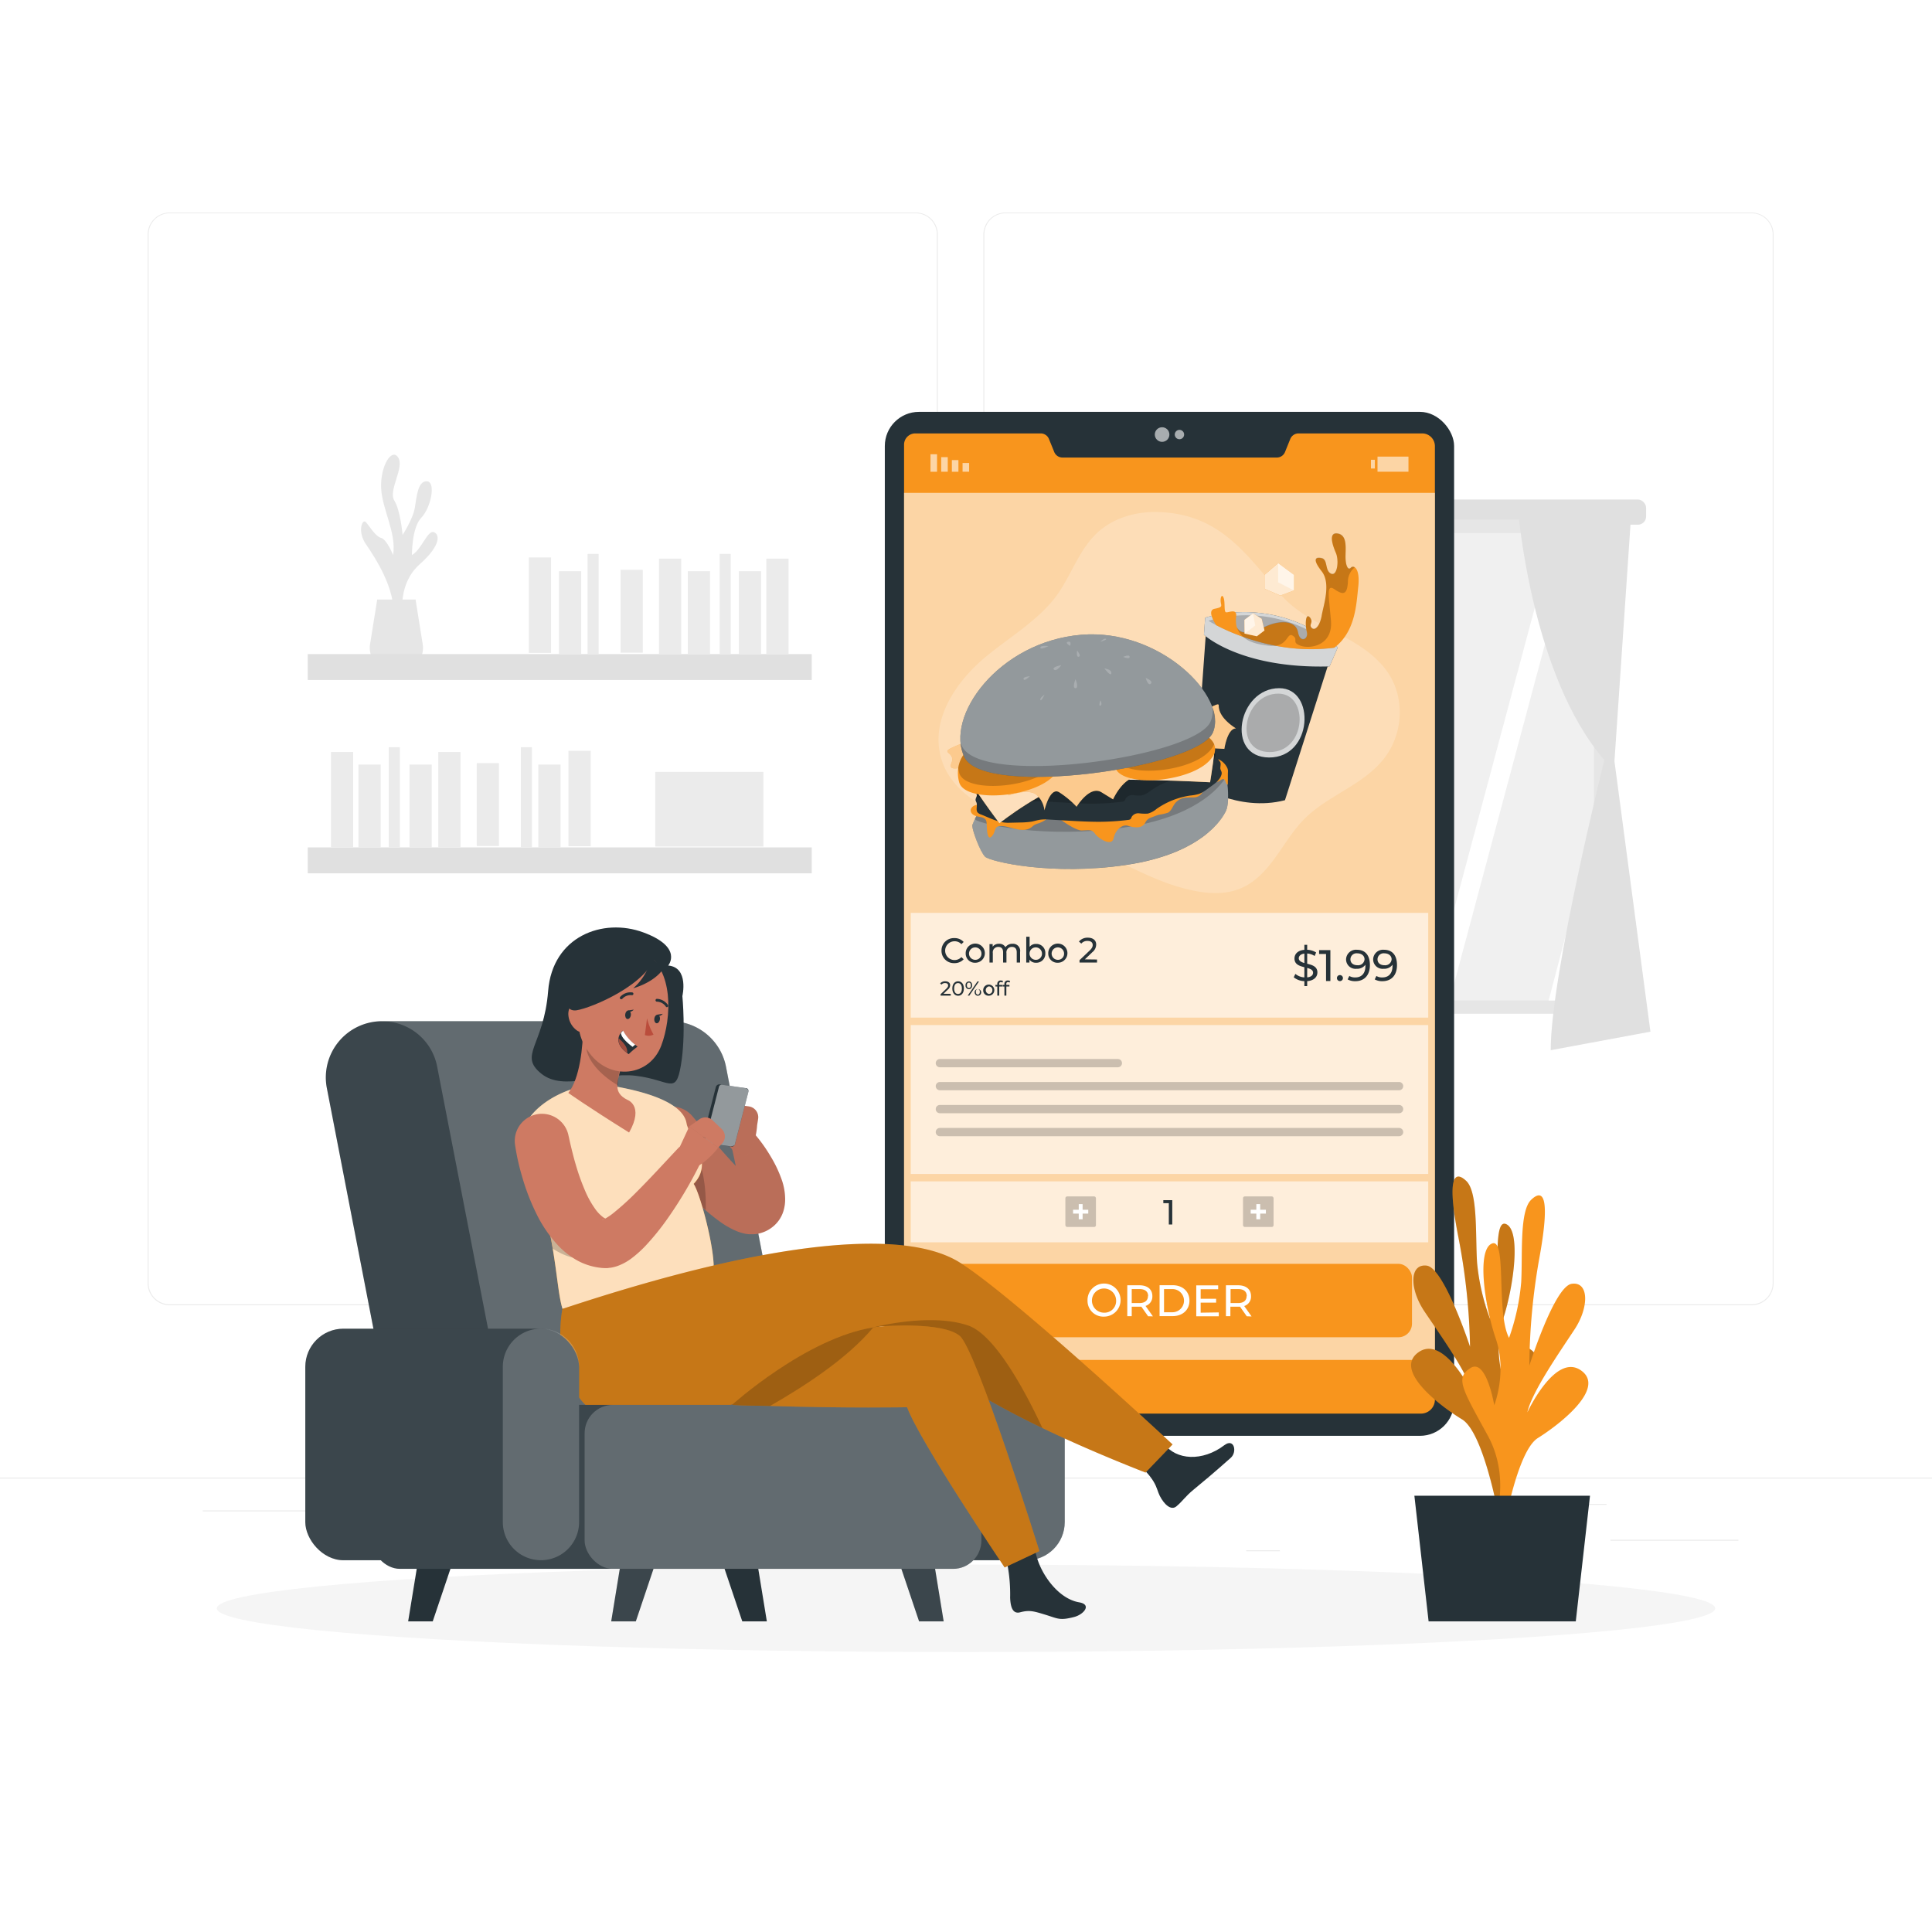 <svg class="animated" id="freepik_stories-order-food" xmlns="http://www.w3.org/2000/svg" viewBox="0 0 500 500" version="1.1" xmlns:xlink="http://www.w3.org/1999/xlink" xmlns:svgjs="http://svgjs.com/svgjs"><style>svg#freepik_stories-order-food:not(.animated) .animable {opacity: 0;}svg#freepik_stories-order-food.animated #freepik--Device--inject-5 {animation: 3s Infinite  linear floating;animation-delay: 0s;}svg#freepik_stories-order-food.animated #freepik--Plant--inject-5 {animation: 6s Infinite  linear wind;animation-delay: 0s;}            @keyframes floating {                0% {                    opacity: 1;                    transform: translateY(0px);                }                50% {                    transform: translateY(-10px);                }                100% {                    opacity: 1;                    transform: translateY(0px);                }            }                    @keyframes wind {                0% {                    transform: rotate( 0deg );                }                25% {                    transform: rotate( 1deg );                }                75% {                    transform: rotate( -1deg );                }            }        </style><g id="freepik--background-complete--inject-5" class="animable" style="transform-origin: 250px 228.23px;"><rect y="382.4" width="500" height="0.25" style="fill: rgb(235, 235, 235); transform-origin: 250px 382.525px;" id="elo90rw4pyki" class="animable"></rect><rect x="416.78" y="398.49" width="33.12" height="0.25" style="fill: rgb(235, 235, 235); transform-origin: 433.34px 398.615px;" id="elyjuwahe6bf" class="animable"></rect><rect x="322.53" y="401.21" width="8.69" height="0.25" style="fill: rgb(235, 235, 235); transform-origin: 326.875px 401.335px;" id="el5flztv7r7l8" class="animable"></rect><rect x="396.59" y="389.21" width="19.19" height="0.25" style="fill: rgb(235, 235, 235); transform-origin: 406.185px 389.335px;" id="el1482d2dlmnn" class="animable"></rect><rect x="52.46" y="390.89" width="43.19" height="0.25" style="fill: rgb(235, 235, 235); transform-origin: 74.055px 391.015px;" id="el0w7rirbkq1y" class="animable"></rect><rect x="104.56" y="390.89" width="6.33" height="0.25" style="fill: rgb(235, 235, 235); transform-origin: 107.725px 391.015px;" id="elv1kzdir62ob" class="animable"></rect><rect x="131.47" y="395.11" width="93.68" height="0.25" style="fill: rgb(235, 235, 235); transform-origin: 178.31px 395.235px;" id="eloj2kp9x3cnd" class="animable"></rect><path d="M237,337.8H43.91a5.71,5.71,0,0,1-5.7-5.71V60.66A5.71,5.71,0,0,1,43.91,55H237a5.71,5.71,0,0,1,5.71,5.71V332.09A5.71,5.71,0,0,1,237,337.8ZM43.91,55.2a5.46,5.46,0,0,0-5.45,5.46V332.09a5.46,5.46,0,0,0,5.45,5.46H237a5.47,5.47,0,0,0,5.46-5.46V60.66A5.47,5.47,0,0,0,237,55.2Z" style="fill: rgb(235, 235, 235); transform-origin: 140.46px 196.4px;" id="els4bcgz33z7r" class="animable"></path><path d="M453.31,337.8H260.21a5.72,5.72,0,0,1-5.71-5.71V60.66A5.72,5.72,0,0,1,260.21,55h193.1A5.71,5.71,0,0,1,459,60.66V332.09A5.71,5.71,0,0,1,453.31,337.8ZM260.21,55.2a5.47,5.47,0,0,0-5.46,5.46V332.09a5.47,5.47,0,0,0,5.46,5.46h193.1a5.47,5.47,0,0,0,5.46-5.46V60.66a5.47,5.47,0,0,0-5.46-5.46Z" style="fill: rgb(235, 235, 235); transform-origin: 356.75px 196.4px;" id="elzosnc6i8kkp" class="animable"></path><path d="M104.19,158.68S103,151,108.65,146s5.14-7.9,3.53-8.29-3.1,4.57-5.57,5.93c0,0-.08-7.06,2.43-9.66s3.84-9.3,1.45-9.42-2.65,4-3.14,6.89-3.16,7-3.16,7-.53-6.31-2.15-8.92,2.71-8.54,1-11.14-4.65,2.35-4.4,7.92,4,11.52,3.1,17.34c0,0-1.64-4.08-3.12-4.45s-3-3.08-3.94-4.08-2.23,2.46,0,5.69,7.92,11.83,7.06,18.79Z" style="fill: rgb(230, 230, 230); transform-origin: 103.354px 138.639px;" id="eli62sfgzkioa" class="animable"></path><path d="M107.55,155.16l1.85,11.58a5.89,5.89,0,0,1-5.81,6.82h-2a5.9,5.9,0,0,1-5.82-6.82l1.85-11.58Z" style="fill: rgb(230, 230, 230); transform-origin: 102.586px 164.36px;" id="el32cnzinlrzd" class="animable"></path><g id="elvp3hv692zb"><rect x="79.64" y="169.28" width="130.44" height="6.7" style="fill: rgb(224, 224, 224); transform-origin: 144.86px 172.63px; transform: rotate(180deg);" class="animable"></rect></g><g id="elk57s5yzol4a"><rect x="198.33" y="144.58" width="5.75" height="24.7" style="fill: rgb(235, 235, 235); transform-origin: 201.205px 156.93px; transform: rotate(180deg);" class="animable"></rect></g><g id="el8mw43rv1ud"><rect x="170.55" y="144.58" width="5.75" height="24.7" style="fill: rgb(235, 235, 235); transform-origin: 173.425px 156.93px; transform: rotate(180deg);" class="animable"></rect></g><g id="elc4ludmtcmhv"><rect x="136.86" y="144.27" width="5.75" height="24.7" style="fill: rgb(235, 235, 235); transform-origin: 139.735px 156.62px; transform: rotate(-170.22deg);" class="animable"></rect></g><g id="el1al1dcalls3"><rect x="191.21" y="147.83" width="5.75" height="21.45" style="fill: rgb(235, 235, 235); transform-origin: 194.085px 158.555px; transform: rotate(180deg);" class="animable"></rect></g><g id="ell2e1x37so4i"><rect x="178" y="147.83" width="5.75" height="21.45" style="fill: rgb(235, 235, 235); transform-origin: 180.875px 158.555px; transform: rotate(180deg);" class="animable"></rect></g><g id="elmbrmhoq5r2"><rect x="144.66" y="147.83" width="5.75" height="21.45" style="fill: rgb(235, 235, 235); transform-origin: 147.535px 158.555px; transform: rotate(180deg);" class="animable"></rect></g><g id="el8ohvtt9x6op"><rect x="160.6" y="147.47" width="5.75" height="21.45" style="fill: rgb(235, 235, 235); transform-origin: 163.475px 158.195px; transform: rotate(-167.47deg);" class="animable"></rect></g><g id="el4tvl28u9a9u"><rect x="186.24" y="143.35" width="2.87" height="25.93" style="fill: rgb(235, 235, 235); transform-origin: 187.675px 156.315px; transform: rotate(180deg);" class="animable"></rect></g><g id="el40wsf86u1eb"><rect x="152.06" y="143.35" width="2.87" height="25.93" style="fill: rgb(235, 235, 235); transform-origin: 153.495px 156.315px; transform: rotate(180deg);" class="animable"></rect></g><rect x="79.64" y="219.31" width="130.44" height="6.7" style="fill: rgb(224, 224, 224); transform-origin: 144.86px 222.66px;" id="elaqsmh8qlxf9" class="animable"></rect><rect x="85.65" y="194.61" width="5.75" height="24.7" style="fill: rgb(235, 235, 235); transform-origin: 88.525px 206.96px;" id="el6ngcbe24lt" class="animable"></rect><rect x="113.43" y="194.61" width="5.75" height="24.7" style="fill: rgb(235, 235, 235); transform-origin: 116.305px 206.96px;" id="elpjeuwdodook" class="animable"></rect><g id="el17ailfzweu8"><rect x="147.12" y="194.3" width="5.75" height="24.7" style="fill: rgb(235, 235, 235); transform-origin: 149.995px 206.65px; transform: rotate(-9.78deg);" class="animable"></rect></g><rect x="92.77" y="197.87" width="5.75" height="21.45" style="fill: rgb(235, 235, 235); transform-origin: 95.645px 208.595px;" id="ela3q024l12dm" class="animable"></rect><rect x="105.98" y="197.87" width="5.75" height="21.45" style="fill: rgb(235, 235, 235); transform-origin: 108.855px 208.595px;" id="elekqduka6du" class="animable"></rect><rect x="139.32" y="197.87" width="5.75" height="21.45" style="fill: rgb(235, 235, 235); transform-origin: 142.195px 208.595px;" id="elkcz8jy07n9c" class="animable"></rect><g id="el30561wzkbrf"><rect x="123.38" y="197.5" width="5.75" height="21.45" style="fill: rgb(235, 235, 235); transform-origin: 126.255px 208.225px; transform: rotate(-12.53deg);" class="animable"></rect></g><rect x="100.61" y="193.38" width="2.87" height="25.93" style="fill: rgb(235, 235, 235); transform-origin: 102.045px 206.345px;" id="elcv38aa371xc" class="animable"></rect><rect x="134.79" y="193.38" width="2.87" height="25.93" style="fill: rgb(235, 235, 235); transform-origin: 136.225px 206.345px;" id="eliiob241vou7" class="animable"></rect><rect x="169.57" y="199.76" width="28" height="19.33" style="fill: rgb(235, 235, 235); transform-origin: 183.57px 209.425px;" id="elzxq6b3k1d0r" class="animable"></rect><rect x="262.45" y="129.28" width="163.56" height="6.51" rx="2.12" style="fill: rgb(224, 224, 224); transform-origin: 344.23px 132.535px;" id="elgzdg2dfgzib" class="animable"></rect><rect x="272.17" y="134.46" width="144.13" height="127.9" style="fill: rgb(230, 230, 230); transform-origin: 344.235px 198.41px;" id="elbsffyrxbi6" class="animable"></rect><rect x="275.78" y="137.97" width="136.73" height="120.95" style="fill: rgb(240, 240, 240); transform-origin: 344.145px 198.445px;" id="elil47ejjn3y" class="animable"></rect><polygon points="307.87 137.97 275.78 258.66 275.78 201.95 292.72 137.97 307.87 137.97" style="fill: rgb(255, 255, 255); transform-origin: 291.825px 198.315px;" id="elljnv9q70w6s" class="animable"></polygon><polygon points="319.23 137.97 286.86 258.92 281.69 258.92 314.06 137.97 319.23 137.97" style="fill: rgb(255, 255, 255); transform-origin: 300.46px 198.445px;" id="eluh2mdkhev4" class="animable"></polygon><polygon points="407.53 137.97 375.16 258.92 370 258.92 402.37 137.97 407.53 137.97" style="fill: rgb(255, 255, 255); transform-origin: 388.765px 198.445px;" id="eljrz0gy5udk8" class="animable"></polygon><polygon points="412.51 214.29 412.51 233.62 405.96 258.92 400.79 258.92 412.51 214.29" style="fill: rgb(255, 255, 255); transform-origin: 406.65px 236.605px;" id="elhk5c9ebp3r" class="animable"></polygon><rect x="321.16" y="135.8" width="2.3" height="125.83" style="fill: rgb(230, 230, 230); transform-origin: 322.31px 198.715px;" id="elzas0jhtsnnq" class="animable"></rect><rect x="365.8" y="135.8" width="2.3" height="125.83" style="fill: rgb(230, 230, 230); transform-origin: 366.95px 198.715px;" id="elh2x990pu54a" class="animable"></rect><path d="M392.81,131.36s3.31,43.28,22.39,65.33c0,0-13.89,55.68-13.88,75.1L427.13,267l-9.31-70,4.45-65.65Z" style="fill: rgb(224, 224, 224); transform-origin: 409.97px 201.57px;" id="eltw1r5q025lq" class="animable"></path><path d="M295.66,131.36s-3.32,43.28-22.39,65.33c0,0,13.89,55.68,13.88,75.1L261.34,267l9.3-70-4.45-65.65Z" style="fill: rgb(224, 224, 224); transform-origin: 278.5px 201.57px;" id="el2weey72v6wf" class="animable"></path></g><g id="freepik--Shadow--inject-5" class="animable" style="transform-origin: 250px 416.24px;"><ellipse id="freepik--path--inject-5" cx="250" cy="416.24" rx="193.89" ry="11.32" style="fill: rgb(245, 245, 245); transform-origin: 250px 416.24px;" class="animable"></ellipse></g><g id="freepik--Device--inject-5" class="animable animator-active" style="transform-origin: 302.655px 239.09px;"><rect x="228.99" y="106.59" width="147.33" height="265" rx="8.83" style="fill: rgb(38, 50, 56); transform-origin: 302.655px 239.09px;" id="elyaukgd6s5b" class="animable"></rect><path d="M371.35,115.46V362.23a3.61,3.61,0,0,1-3.66,3.61H237.24a3.23,3.23,0,0,1-3.27-3.31V115.17a2.91,2.91,0,0,1,2.8-3h32.61a2.29,2.29,0,0,1,2.1,1.47l1.35,3.32a2.3,2.3,0,0,0,2.1,1.45h55.53a2.28,2.28,0,0,0,2.1-1.43l1.35-3.34a2.31,2.31,0,0,1,2.1-1.47h32.14A3.29,3.29,0,0,1,371.35,115.46Z" style="fill: rgb(248, 149, 29); transform-origin: 302.659px 239.005px;" id="elubdn4ylhkpm" class="animable"></path><g id="elxaf6bngnvqe"><rect x="233.97" y="127.55" width="137.39" height="224.4" style="fill: rgb(255, 255, 255); isolation: isolate; opacity: 0.6; transform-origin: 302.665px 239.75px;" class="animable"></rect></g><g id="elj3djwl9ed5a"><rect x="249.11" y="119.82" width="1.7" height="2.26" style="fill: rgb(255, 255, 255); isolation: isolate; opacity: 0.6; transform-origin: 249.96px 120.95px; transform: rotate(180deg);" class="animable"></rect></g><g id="eln8mgoevt6g9"><rect x="246.34" y="119.07" width="1.7" height="3.02" style="fill: rgb(255, 255, 255); isolation: isolate; opacity: 0.6; transform-origin: 247.19px 120.58px; transform: rotate(180deg);" class="animable"></rect></g><g id="eltl1qll07s1j"><rect x="243.58" y="118.31" width="1.7" height="3.77" style="fill: rgb(255, 255, 255); isolation: isolate; opacity: 0.6; transform-origin: 244.43px 120.195px; transform: rotate(180deg);" class="animable"></rect></g><g id="eltawi41c78te"><rect x="240.81" y="117.56" width="1.7" height="4.53" style="fill: rgb(255, 255, 255); isolation: isolate; opacity: 0.6; transform-origin: 241.66px 119.825px; transform: rotate(180deg);" class="animable"></rect></g><g id="elcqma1mv6p3u"><rect x="354.8" y="118.99" width="1.01" height="2.26" style="fill: rgb(255, 255, 255); isolation: isolate; opacity: 0.6; transform-origin: 355.305px 120.12px;" class="animable"></rect></g><g id="el0xrogxvvdef9"><rect x="356.5" y="118.17" width="8.01" height="3.91" style="fill: rgb(255, 255, 255); isolation: isolate; opacity: 0.6; transform-origin: 360.505px 120.125px; transform: rotate(180deg);" class="animable"></rect></g><g id="elx82kgw9hgl"><rect x="235.7" y="236.25" width="133.92" height="27.11" style="fill: rgb(255, 255, 255); isolation: isolate; opacity: 0.6; transform-origin: 302.66px 249.805px;" class="animable"></rect></g><g id="el6sjntwubo0d"><circle cx="300.75" cy="112.46" r="1.89" style="fill: rgb(255, 255, 255); isolation: isolate; opacity: 0.6; transform-origin: 300.75px 112.46px;" class="animable"></circle></g><g id="elmfji9cildbq"><path d="M306.45,112.46a1.21,1.21,0,1,1-1.2-1.21A1.21,1.21,0,0,1,306.45,112.46Z" style="fill: rgb(255, 255, 255); isolation: isolate; opacity: 0.6; transform-origin: 305.24px 112.46px;" class="animable"></path></g><g id="elz3fmnxwmhw8"><rect x="235.7" y="305.74" width="133.92" height="15.77" style="fill: rgb(255, 255, 255); isolation: isolate; opacity: 0.6; transform-origin: 302.66px 313.625px;" class="animable"></rect></g><path d="M303.38,310.6v6.3h-.89v-5.52h-1.42v-.78Z" style="fill: rgb(38, 50, 56); transform-origin: 302.225px 313.75px;" id="el2jkwcu0hlz1" class="animable"></path><path d="M338.3,253.92v1.28h-.73v-1.28a4.56,4.56,0,0,1-2.75-1l.42-.88a4,4,0,0,0,2.33.91v-2.64c-1.24-.31-2.56-.7-2.56-2.25,0-1.12.8-2.1,2.56-2.24v-1.3h.73v1.28a4.66,4.66,0,0,1,2.31.7l-.38.91a4,4,0,0,0-1.93-.64v2.64c1.27.32,2.64.7,2.64,2.25C340.94,252.8,340.1,253.77,338.3,253.92Zm-.73-4.68v-2.45c-1,.13-1.45.64-1.45,1.24S336.76,249,337.57,249.24Zm2.25,2.5c0-.73-.68-1-1.52-1.24v2.44C339.36,252.84,339.82,252.35,339.82,251.74Z" style="fill: rgb(38, 50, 56); transform-origin: 337.88px 249.86px;" id="el2q3h6nsrqsd" class="animable"></path><path d="M344.3,245.89v8h-1.12v-7h-1.8v-1Z" style="fill: rgb(38, 50, 56); transform-origin: 342.84px 249.89px;" id="elc2sv87wnexk" class="animable"></path><path d="M346,253.13a.76.76,0,0,1,.77-.78.78.78,0,0,1,0,1.56A.77.77,0,0,1,346,253.13Z" style="fill: rgb(38, 50, 56); transform-origin: 346.775px 253.13px;" id="elmo79i3zu1zm" class="animable"></path><path d="M354.53,249.77c0,2.71-1.53,4.16-3.76,4.16a3.91,3.91,0,0,1-2-.46l.43-.89a2.83,2.83,0,0,0,1.53.38c1.62,0,2.64-1,2.64-3v-.29a2.65,2.65,0,0,1-2.3,1.05,2.45,2.45,0,0,1-2.71-2.41,2.57,2.57,0,0,1,2.81-2.51C353.33,245.8,354.53,247.23,354.53,249.77Zm-1.39-1.51c0-.82-.66-1.54-1.9-1.54a1.57,1.57,0,0,0-1.75,1.55c0,.93.7,1.53,1.81,1.53A1.65,1.65,0,0,0,353.14,248.26Z" style="fill: rgb(38, 50, 56); transform-origin: 351.445px 249.861px;" id="el5t0fhzac5ev" class="animable"></path><path d="M361.54,249.77c0,2.71-1.53,4.16-3.76,4.16a3.91,3.91,0,0,1-2-.46l.43-.89a2.81,2.81,0,0,0,1.53.38c1.62,0,2.64-1,2.64-3v-.29a2.65,2.65,0,0,1-2.3,1.05,2.45,2.45,0,0,1-2.71-2.41,2.56,2.56,0,0,1,2.8-2.51C360.34,245.8,361.54,247.23,361.54,249.77Zm-1.39-1.51c0-.82-.66-1.54-1.9-1.54a1.57,1.57,0,0,0-1.75,1.55c0,.93.69,1.53,1.81,1.53A1.65,1.65,0,0,0,360.15,248.26Z" style="fill: rgb(38, 50, 56); transform-origin: 358.455px 249.861px;" id="ellhcafetetis" class="animable"></path><path d="M246.05,257.21v.45h-2.63v-.35l1.49-1.44c.39-.38.46-.61.46-.84,0-.38-.26-.61-.78-.61a1.14,1.14,0,0,0-.93.4l-.36-.31a1.69,1.69,0,0,1,1.34-.55c.76,0,1.26.39,1.26,1a1.5,1.5,0,0,1-.61,1.15l-1.12,1.08Z" style="fill: rgb(38, 50, 56); transform-origin: 244.675px 255.809px;" id="el4ing2dabjid" class="animable"></path><path d="M246.46,255.83c0-1.19.64-1.87,1.5-1.87s1.49.68,1.49,1.87-.64,1.87-1.49,1.87S246.46,257,246.46,255.83Zm2.47,0c0-.94-.4-1.41-1-1.41s-1,.47-1,1.41.4,1.41,1,1.41S248.93,256.77,248.93,255.83Z" style="fill: rgb(38, 50, 56); transform-origin: 247.955px 255.83px;" id="elc4bkyxomgyj" class="animable"></path><path d="M249.89,255a.89.89,0,0,1,.86-1c.5,0,.84.4.84,1s-.34,1-.84,1A.89.89,0,0,1,249.89,255Zm1.37,0c0-.44-.19-.7-.51-.7s-.52.26-.52.7.2.7.52.7S251.26,255.41,251.26,255Zm1.7-1h.4l-2.5,3.66h-.41Zm-.74,2.69a.86.86,0,1,1,.84,1C252.56,257.69,252.22,257.29,252.22,256.69Zm1.36,0c0-.43-.2-.7-.52-.7s-.51.26-.51.7.2.71.51.71S253.58,257.13,253.58,256.69Z" style="fill: rgb(38, 50, 56); transform-origin: 251.906px 255.845px;" id="elmo9ebitn9g" class="animable"></path><path d="M254.45,256.28a1.44,1.44,0,1,1,1.44,1.41A1.38,1.38,0,0,1,254.45,256.28Zm2.37,0a.91.91,0,0,0-.93-1,1,1,0,0,0,0,1.95A.9.9,0,0,0,256.82,256.28Z" style="fill: rgb(38, 50, 56); transform-origin: 255.89px 256.251px;" id="elkqbk73p18ka" class="animable"></path><path d="M258.59,254.65v.24h.8v.41h-.79v2.36h-.5V255.3h-.48v-.41h.48v-.25a.83.83,0,0,1,.91-.89.94.94,0,0,1,.57.16l-.15.38a.68.68,0,0,0-.39-.13C258.74,254.16,258.59,254.33,258.59,254.65Z" style="fill: rgb(38, 50, 56); transform-origin: 258.6px 255.703px;" id="elunbhxqv5yw" class="animable"></path><path d="M260.43,254.65v.24h.81v.41h-.8v2.36h-.5V255.3h-.47v-.41h.47v-.25a.83.83,0,0,1,.92-.89.93.93,0,0,1,.56.16l-.15.38a.63.63,0,0,0-.39-.13C260.59,254.16,260.43,254.33,260.43,254.65Z" style="fill: rgb(38, 50, 56); transform-origin: 260.445px 255.702px;" id="el3sszmw5hs2w" class="animable"></path><path d="M243.66,246a3.19,3.19,0,0,1,3.34-3.22,3.09,3.09,0,0,1,2.39,1l-.58.57a2.35,2.35,0,0,0-1.77-.75,2.43,2.43,0,1,0,1.77,4.09l.58.57a3.14,3.14,0,0,1-2.4,1A3.19,3.19,0,0,1,243.66,246Z" style="fill: rgb(38, 50, 56); transform-origin: 246.525px 246.02px;" id="el7u1gght2yzc" class="animable"></path><path d="M249.92,246.72a2.48,2.48,0,1,1,2.48,2.44A2.37,2.37,0,0,1,249.92,246.72Zm4.08,0a1.61,1.61,0,1,0-1.6,1.68A1.57,1.57,0,0,0,254,246.72Z" style="fill: rgb(38, 50, 56); transform-origin: 252.399px 246.681px;" id="ellmoik84e27" class="animable"></path><path d="M264,246.36v2.75h-.87v-2.65c0-.94-.45-1.4-1.23-1.4a1.39,1.39,0,0,0-1.43,1.59v2.46h-.87v-2.65c0-.94-.45-1.4-1.23-1.4a1.39,1.39,0,0,0-1.43,1.59v2.46h-.86v-4.78h.82V245a2,2,0,0,1,1.65-.75,1.78,1.78,0,0,1,1.66.88,2.14,2.14,0,0,1,1.83-.88A1.83,1.83,0,0,1,264,246.36Z" style="fill: rgb(38, 50, 56); transform-origin: 260.051px 246.677px;" id="el8h9fq2z6o25" class="animable"></path><path d="M270.53,246.72a2.32,2.32,0,0,1-2.41,2.44,2,2,0,0,1-1.7-.81v.76h-.83v-6.68h.87v2.62a2,2,0,0,1,1.66-.76A2.31,2.31,0,0,1,270.53,246.72Zm-.87,0a1.61,1.61,0,1,0-1.61,1.68A1.57,1.57,0,0,0,269.66,246.72Z" style="fill: rgb(38, 50, 56); transform-origin: 268.062px 245.796px;" id="el0rtbzegi511l" class="animable"></path><path d="M271.29,246.72a2.48,2.48,0,1,1,2.49,2.44A2.37,2.37,0,0,1,271.29,246.72Zm4.09,0a1.61,1.61,0,1,0-1.6,1.68A1.57,1.57,0,0,0,275.38,246.72Z" style="fill: rgb(38, 50, 56); transform-origin: 273.769px 246.682px;" id="eluvczvv2cak" class="animable"></path><path d="M283.91,248.32v.79h-4.53v-.62L282,246c.67-.65.79-1.05.79-1.44,0-.65-.46-1.05-1.34-1.05a2,2,0,0,0-1.61.69l-.61-.53a2.87,2.87,0,0,1,2.3-1c1.32,0,2.16.68,2.16,1.76a2.56,2.56,0,0,1-1,2l-1.93,1.85Z" style="fill: rgb(38, 50, 56); transform-origin: 281.57px 245.889px;" id="eljfdq66oi0ql" class="animable"></path><g id="eliclayytfqgr"><rect x="235.7" y="265.28" width="133.92" height="38.54" style="fill: rgb(255, 255, 255); isolation: isolate; opacity: 0.6; transform-origin: 302.66px 284.55px;" class="animable"></rect></g><g id="elj490qwya63a"><path d="M289.3,276.21H243.24a1.07,1.07,0,0,1-1.07-1.07h0a1.07,1.07,0,0,1,1.07-1.07H289.3a1.06,1.06,0,0,1,1.07,1.07h0A1.06,1.06,0,0,1,289.3,276.21Z" style="opacity: 0.2; transform-origin: 266.27px 275.14px;" class="animable"></path></g><g id="elu71t4xv3wfg"><path d="M362.08,282.16H243.24a1.07,1.07,0,0,1-1.07-1.07h0a1.07,1.07,0,0,1,1.07-1.07H362.08a1.07,1.07,0,0,1,1.07,1.07h0A1.07,1.07,0,0,1,362.08,282.16Z" style="opacity: 0.2; transform-origin: 302.66px 281.09px;" class="animable"></path></g><g id="el37p8kuyd7v9"><path d="M362.08,288.1H243.24a1.06,1.06,0,0,1-1.07-1.07h0a1.07,1.07,0,0,1,1.07-1.07H362.08a1.07,1.07,0,0,1,1.07,1.07h0A1.06,1.06,0,0,1,362.08,288.1Z" style="opacity: 0.2; transform-origin: 302.66px 287.03px;" class="animable"></path></g><g id="eldry89s1mwd7"><path d="M362.08,294.05H243.24a1.07,1.07,0,0,1-1.07-1.07h0a1.07,1.07,0,0,1,1.07-1.07H362.08a1.07,1.07,0,0,1,1.07,1.07h0A1.07,1.07,0,0,1,362.08,294.05Z" style="opacity: 0.2; transform-origin: 302.66px 292.98px;" class="animable"></path></g><g id="elf7iv5hptlmq"><rect x="321.69" y="309.63" width="7.91" height="7.91" rx="0.46" style="opacity: 0.2; transform-origin: 325.645px 313.585px;" class="animable"></rect></g><rect x="325.14" y="311.62" width="1" height="3.93" style="fill: rgb(255, 255, 255); transform-origin: 325.64px 313.585px;" id="eldf7edo8r62i" class="animable"></rect><rect x="323.68" y="313.08" width="3.93" height="1" style="fill: rgb(255, 255, 255); transform-origin: 325.645px 313.58px;" id="elsrk6iam377" class="animable"></rect><g id="el60gkjty6ju"><rect x="275.72" y="309.63" width="7.91" height="7.91" rx="0.46" style="opacity: 0.2; transform-origin: 279.675px 313.585px;" class="animable"></rect></g><rect x="279.18" y="311.62" width="1" height="3.93" style="fill: rgb(255, 255, 255); transform-origin: 279.68px 313.585px;" id="elodjkzmjaq0a" class="animable"></rect><rect x="277.71" y="313.08" width="3.93" height="1" style="fill: rgb(255, 255, 255); transform-origin: 279.675px 313.58px;" id="elirbcqa1fxvo" class="animable"></rect><rect x="239.89" y="327.08" width="125.53" height="19" rx="3.51" style="fill: rgb(248, 149, 29); transform-origin: 302.655px 336.58px;" id="el3sgppojud5h" class="animable"></rect><path d="M281.45,336.63a4.28,4.28,0,1,1,4.29,4.11A4.09,4.09,0,0,1,281.45,336.63Zm7.4,0a3.13,3.13,0,1,0-3.11,3.09A3,3,0,0,0,288.85,336.63Z" style="fill: rgb(255, 255, 255); transform-origin: 285.727px 336.462px;" id="elj9b91wk0ox8" class="animable"></path><path d="M297.13,340.65l-1.74-2.47-.5,0h-2v2.45h-1.15v-8h3.14c2.09,0,3.35,1.05,3.35,2.8a2.53,2.53,0,0,1-1.77,2.54l1.91,2.7Zm0-5.24c0-1.15-.77-1.8-2.24-1.8h-2v3.62h2C296.32,337.23,297.09,336.56,297.09,335.41Z" style="fill: rgb(255, 255, 255); transform-origin: 295.055px 336.65px;" id="el35ffpebldiy" class="animable"></path><path d="M300.1,332.61h3.39c2.58,0,4.34,1.63,4.34,4s-1.76,4-4.34,4H300.1Zm3.32,7a3,3,0,1,0,0-6h-2.17v6Z" style="fill: rgb(255, 255, 255); transform-origin: 303.965px 336.61px;" id="eltwpkps6x4co" class="animable"></path><path d="M315.42,339.65v1h-5.83v-8h5.67v1h-4.53v2.47h4v1h-4v2.6Z" style="fill: rgb(255, 255, 255); transform-origin: 312.505px 336.65px;" id="elirg8s5qfoo" class="animable"></path><path d="M322.66,340.65l-1.74-2.47-.5,0h-2v2.45h-1.15v-8h3.14c2.09,0,3.35,1.05,3.35,2.8A2.53,2.53,0,0,1,322,338l1.91,2.7Zm0-5.24c0-1.15-.77-1.8-2.24-1.8h-1.95v3.62h1.95C321.85,337.23,322.62,336.56,322.62,335.41Z" style="fill: rgb(255, 255, 255); transform-origin: 320.59px 336.665px;" id="eleqv17y3tfru" class="animable"></path><g id="el56cgcekqqu"><path d="M362,181.27a19.57,19.57,0,0,1-3.16,14.16c-5.3,7.56-14.81,10.09-21.2,16.44-5.79,5.76-8.79,14.94-16.85,18.16-3.68,1.47-7.82,1.28-11.7.51-8.43-1.67-16-5.9-23.62-9.63-10.18-5-22-7.15-31.73-12.75-4.48-2.57-8.43-6.45-10-11.37-3.38-10.46,3.92-20.7,11.6-27,5.75-4.72,12.4-8.67,17.19-14.46,4.41-5.34,6.23-12.49,11.31-17.32,4.11-3.91,10-5.64,15.66-5.5,15.64.37,22.57,10.14,31.62,21,7.51,9,20.82,10.62,27.75,20.09A17.62,17.62,0,0,1,362,181.27Z" style="fill: rgb(255, 255, 255); isolation: isolate; opacity: 0.2; transform-origin: 302.571px 181.816px;" class="animable"></path></g><path d="M312.27,161.31l-3,41.46s11,7.51,23.28,4.32l11.93-37.4S336.69,157.71,312.27,161.31Z" style="fill: rgb(38, 50, 56); transform-origin: 326.875px 184.257px;" id="elri7cirzvl5" class="animable"></path><path d="M311.9,159.85l-.32,4.43s9.4,8.83,32.5,8.19l2.14-4.92A36.56,36.56,0,0,0,311.9,159.85Z" style="fill: rgb(38, 50, 56); transform-origin: 328.9px 165.459px;" id="elo2erwzq23va" class="animable"></path><g id="eln2v4ghstrli"><path d="M311.9,159.85l-.32,4.43s9.4,8.83,32.5,8.19l2.14-4.92A36.56,36.56,0,0,0,311.9,159.85Z" style="fill: rgb(255, 255, 255); isolation: isolate; opacity: 0.8; transform-origin: 328.9px 165.459px;" class="animable"></path></g><g id="el786qkiw8jod"><path d="M345.34,167.62c-14,1.87-26-3.41-30.59-5.84l0,0c-1.3-.68-2-1.13-2-1.13.4-.12.8-.22,1.2-.32a36,36,0,0,1,6-1,35.15,35.15,0,0,1,18.17,3.53A31.44,31.44,0,0,1,345.34,167.62Z" style="opacity: 0.2; transform-origin: 329.045px 163.623px;" class="animable"></path></g><path d="M351.53,151.72c-.51,4.66-.7,11.67-6.19,15.9a47.51,47.51,0,0,1-15.2-.5,55.35,55.35,0,0,1-8.44-2.32,54,54,0,0,1-6.95-3l0,0a12.15,12.15,0,0,1-.81-1.45c-.54-1.13-.91-2.53.38-2.79,2.2-.44,1.74-.69,1.6-1.77s.28-2.2.73-1.13.08,3.48.57,3.77,2.89-1.13,2.71,1a7.83,7.83,0,0,0,.06,2.53c0,.1.06.19.1.29a.08.08,0,0,0,0,.07,2.28,2.28,0,0,0,2.29,1.38c2.64.15,4.43-1.49,7.12-2.25s5.93-.58,6.44,2.26,2.77,1.81,2.26-.16l-.12-.59c-.33-1.94-.09-4.36.95-3.09s-.44,1.77.44,2.65,2.15-.6,2.59-3.2,2.46-8.29,0-11.43-1.65-3.79,0-3.41.76,3.21,2.39,4,2.15-3.35,1.27-5.37-2-5.43.5-5,2,3.79,2,6,.63,3.66,1.38,2.84a.75.75,0,0,1,1.05-.09h0C351.27,147.29,351.84,148.75,351.53,151.72Z" style="fill: rgb(248, 149, 29); transform-origin: 332.53px 153.04px;" id="el1jy8woli6k8" class="animable"></path><polygon points="327.25 148.78 330.78 145.75 334.88 148.78 334.88 152.82 331.35 154.14 327.25 152.37 327.25 148.78" style="fill: rgb(248, 149, 29); transform-origin: 331.065px 149.945px;" id="elyitzuew6fgo" class="animable"></polygon><g id="el93naha062g"><polygon points="327.25 148.78 330.78 145.75 334.88 148.78 334.88 152.82 331.35 154.14 327.25 152.37 327.25 148.78" style="fill: rgb(255, 255, 255); isolation: isolate; opacity: 0.8; transform-origin: 331.065px 149.945px;" class="animable"></polygon></g><g id="elkzgsb8qp1v"><polygon points="330.78 145.75 330.78 150.72 334.88 152.82 334.88 148.78 330.78 145.75" style="fill: rgb(255, 255, 255); isolation: isolate; opacity: 0.5; transform-origin: 332.83px 149.285px;" class="animable"></polygon></g><g id="elzcslx05k97"><path d="M350.61,146.83a4.79,4.79,0,0,0-1.77,3.78c-.2,3.48-1.32,3.35-3.5,1.88s-1.42,1.75-.89,8.14-5.26,7.38-7.82,6.5-.47-1.63-2.08-2.62c-1.4-.87-1.19,2.12-4.41,2.61a8.4,8.4,0,0,1-1.75,0c-3.14-.33-5.31-1.06-6.69-2.33a5.66,5.66,0,0,1-1.61-2.56,2.28,2.28,0,0,0,2.29,1.38c2.64.15,4.43-1.49,7.12-2.25s5.93-.58,6.44,2.26,2.77,1.81,2.26-.16l-.12-.59c-.33-1.94-.09-4.36.95-3.09s-.44,1.77.44,2.65,2.15-.6,2.59-3.2,2.46-8.29,0-11.43-1.65-3.79,0-3.41.76,3.21,2.39,4,2.15-3.35,1.27-5.37-2-5.43.5-5,2,3.79,2,6,.63,3.66,1.38,2.84A.75.75,0,0,1,350.61,146.83Z" style="opacity: 0.2; transform-origin: 335.35px 152.694px;" class="animable"></path></g><polygon points="325.26 164.67 322.1 163.98 322.06 160.43 324.3 158.74 326.52 160.14 327.25 163.16 325.26 164.67" style="fill: rgb(248, 149, 29); transform-origin: 324.655px 161.705px;" id="elpq770sd4p6" class="animable"></polygon><g id="elddihnmyhjdh"><polygon points="325.26 164.67 322.1 163.98 322.06 160.43 324.3 158.74 326.52 160.14 327.25 163.16 325.26 164.67" style="fill: rgb(255, 255, 255); isolation: isolate; opacity: 0.8; transform-origin: 324.655px 161.705px;" class="animable"></polygon></g><g id="el50441b0cap3"><polygon points="322.1 163.98 324.85 161.9 324.3 158.74 322.06 160.43 322.1 163.98" style="fill: rgb(255, 255, 255); isolation: isolate; opacity: 0.5; transform-origin: 323.455px 161.36px;" class="animable"></polygon></g><g id="elbknuomich64"><path d="M331.07,178.1c9.47,0,8.72,18-2.64,17.94S320.37,178.1,331.07,178.1Z" style="fill: rgb(255, 255, 255); isolation: isolate; opacity: 0.8; transform-origin: 329.471px 187.07px;" class="animable"></path></g><g id="el2efymrkgkl2"><path d="M330.82,179.51c8,0,7.35,15.15-2.23,15.12S321.8,179.51,330.82,179.51Z" style="opacity: 0.2; transform-origin: 329.473px 187.07px;" class="animable"></path></g><path d="M254.3,208.39s-2.65,4.26-2.65,5.39,2,6.72,3.31,7.95,17.23,5,36.63,2.09,24.8-11.93,25.75-14.11.62-10.51-1.47-10.88S258,205.45,254.3,208.39Z" style="fill: rgb(38, 50, 56); transform-origin: 284.748px 211.857px;" id="el8ogv8rb6dv" class="animable"></path><g id="eltc5j08nhi5r"><path d="M317.34,209.72c-.95,2.17-6.35,11.17-25.75,14.09s-35.3-.85-36.63-2.07-3.31-6.82-3.31-8a5.68,5.68,0,0,1,.62-1.78c.8-1.62,2-3.61,2-3.61,3.69-2.93,59.49-9.94,61.57-9.56.65.11,1.13,1,1.45,2.22C318,203.77,318,208.22,317.34,209.72Z" style="fill: rgb(255, 255, 255); isolation: isolate; opacity: 0.5; transform-origin: 284.739px 211.835px;" class="animable"></path></g><g id="el5mh1ipdssx8"><path d="M317.32,201.05c-1.91,3.13-8.4,10.52-26.49,13.13-20.37,2.94-37.06-.85-38.44-2.08l-.12-.1c.8-1.62,2-3.61,2-3.61,3.69-2.93,59.49-9.94,61.57-9.56C316.52,198.94,317,199.82,317.32,201.05Z" style="opacity: 0.2; transform-origin: 284.795px 207.044px;" class="animable"></path></g><path d="M253.64,208.25c-2.08-.15-3.13,1.46-1.9,2.5s3.51.19,3.6,2.28.19,4.73,1.42,3.31.1-3,3.41-2.46c2,.34,4.65,1.62,6.6.33.35-.23.64-.54,1-.75A7.5,7.5,0,0,1,269,213a9.21,9.21,0,0,0,1.59-.82c.65-.4,1.4-.94,1.37-1.71a1.52,1.52,0,0,0-1.4-1.29,5.29,5.29,0,0,0-2,.31q-1,.27-2,.45c-1.25.21-2.37-.35-3.59-.56-1.43-.25-2.87-.45-4.31-.62C256.93,208.55,255.29,208.37,253.64,208.25Z" style="fill: rgb(248, 149, 29); transform-origin: 261.588px 212.491px;" id="el6kyjxvibqbg" class="animable"></path><path d="M272.76,210.85S278,215,280,214.92s2.61-.28,3.39.85,4.31,3.5,4.82,1.14,2.39-3.6,3.63-3.22,3.59,1,4.54-.75a2.46,2.46,0,0,1,1.58-1.38c.63-.24,1.27-.49,1.9-.7a13.18,13.18,0,0,0,2.43-.55c.83-.47,1.14-1.49,1.7-2.26a4,4,0,0,1,2.44-1.56,23.18,23.18,0,0,1,2.51-.12,2.62,2.62,0,0,0,2.13-1.12c.36-.64.26-1.45.56-2.13a2,2,0,0,1,2.5-1.07,2.28,2.28,0,0,0,.84.26c.68,0,1.31-1,1.84-.6s.28,1.09.93,1.38c.07-1.1,0-2.21.05-3.31a2,2,0,0,0-.21-1.12,4.71,4.71,0,0,0-4.46-2.59c-2.17-.08-4.5-.1-6.31,1.11s-2.66,3.32-4.22,4.78a12.92,12.92,0,0,1-2.94,1.94,72.13,72.13,0,0,1-8.2,3.74c-2.55,1-5.75,1-8.47,1.39C279.59,209.59,276.16,210.18,272.76,210.85Z" style="fill: rgb(248, 149, 29); transform-origin: 295.28px 206.979px;" id="el5v2ecibs3nc" class="animable"></path><path d="M316.13,200.43c-.34,1.35-1.65,2.32-2.74,3.1l-1,.72a9,9,0,0,1-2,1.19,11.23,11.23,0,0,1-2.31.44,20.24,20.24,0,0,0-8.77,3.47,5.88,5.88,0,0,1-2.25,1.21,12,12,0,0,1-2.24-.07,2,2,0,0,0-1.93.89,2,2,0,0,1-.32.61,1.07,1.07,0,0,1-.59.2,62.82,62.82,0,0,1-7.5.49c-2.55,0-5.11-.13-7.65-.27l-5-.29a12.74,12.74,0,0,0-2.47,0c-.79.1-1.57.35-2.35.51a20.54,20.54,0,0,1-2.93.23l-3,.07c-2.6.07-4.84-1.23-7.24-2.16a2,2,0,0,1-.81-.48c-.59-.68,0-1.79-.33-2.63a2.67,2.67,0,0,1-.23-.59,2,2,0,0,1,.24-.84,1.52,1.52,0,0,0,.09-.28,2.65,2.65,0,0,0-.33-1.18,4.13,4.13,0,0,1-.23-1.26,4.3,4.3,0,0,1,0-.72,1.85,1.85,0,0,1,.16-.52c.48-1,2.71-.92,3.67-1.16,6.85-1.76,13.86-3,20.82-4.22q12.24-2.18,24.55-4c3-.42,6-.83,9-1.15a15.18,15.18,0,0,1,3.18-.27,2.33,2.33,0,0,1,1.44.67,1.11,1.11,0,0,1,.25.36,1.94,1.94,0,0,1-.11,1.27,6.38,6.38,0,0,0,0,2,2,2,0,0,0,.24,1,2.71,2.71,0,0,1,.38.51c.19.44,0,1,0,1.53S316.32,199.68,316.13,200.43Z" style="fill: rgb(38, 50, 56); transform-origin: 284.199px 202.2px;" id="elpdyupp2bfx" class="animable"></path><g id="elga07rnpr2k"><path d="M314.55,195.72c-.33,1.37-1.64,2.33-2.73,3.11l-1,.71a8.65,8.65,0,0,1-2,1.19,10.64,10.64,0,0,1-2.3.45,20,20,0,0,0-8.78,3.48,5.92,5.92,0,0,1-2.25,1.2,11.25,11.25,0,0,1-2.24-.08,2,2,0,0,0-1.93.89,1.87,1.87,0,0,1-.32.61,1.08,1.08,0,0,1-.59.21,64.82,64.82,0,0,1-7.49.5c-2.56,0-5.11-.14-7.66-.29l-5-.29a13.59,13.59,0,0,0-2.47,0c-.79.11-1.56.35-2.35.5a17.82,17.82,0,0,1-2.93.23l-3,.08c-2.44.07-4.57-1.08-6.8-2a1.52,1.52,0,0,0,.09-.28,2.65,2.65,0,0,0-.33-1.18,4.13,4.13,0,0,1-.23-1.26,4.3,4.3,0,0,1,0-.72,1.85,1.85,0,0,1,.16-.52c.48-1,2.71-.92,3.67-1.16,6.85-1.76,13.86-3,20.82-4.22q12.24-2.18,24.55-4c3-.42,6-.83,9-1.15a15.18,15.18,0,0,1,3.18-.27,1.38,1.38,0,0,0,.19.55,2.66,2.66,0,0,1,.38.52c.2.43,0,1.05,0,1.52C314.42,194.74,314.74,195,314.55,195.72Z" style="opacity: 0.2; transform-origin: 283.416px 199.84px;" class="animable"></path></g><path d="M250.8,201.05c-.4,1.08,7.85,12,7.85,12s11.83-9.37,19.88-10.7,34.64.1,34.64.1,1.55-9.29,1.3-11.51S255.25,189.08,250.8,201.05Z" style="fill: rgb(248, 149, 29); transform-origin: 282.642px 201.465px;" id="eltqfop9x3hp8" class="animable"></path><g id="elz6fj8zlje9n"><path d="M250.8,201.05c-.4,1.08,7.85,12,7.85,12s11.83-9.37,19.88-10.7,34.64.1,34.64.1,1.55-9.29,1.3-11.51S255.25,189.08,250.8,201.05Z" style="fill: rgb(255, 255, 255); isolation: isolate; opacity: 0.7; transform-origin: 282.642px 201.465px;" class="animable"></path></g><path d="M258.42,200.34l2.59,5.51s5.5-2,7.39,0a6.1,6.1,0,0,1,1.9,3.86s1.4-6.15,3.82-4.68a24,24,0,0,1,4.5,3.74s3.41-5.59,6.44-3.74l3,1.84s2.46-5.58,6.25-5.82,5.35.34,5.67-.71,8.9-7,12.88-6.76l4,.23s.76-5.3,3-5.3c0,0-4.54-2.63-4.45-5.9,0-1.25-2.93,1.86-5,0s-61.79,10.09-61.79,10.09.45-.48-2.39.88,1.14,1,0,3.94,4.17-.17,5.68,1.94S258.42,200.34,258.42,200.34Z" style="fill: rgb(248, 149, 29); transform-origin: 282.523px 196.007px;" id="ela9zqaxqawne" class="animable"></path><g id="elhlad97x5k6f"><path d="M258.42,200.34l2.59,5.51s5.5-2,7.39,0a6.1,6.1,0,0,1,1.9,3.86s1.4-6.15,3.82-4.68a24,24,0,0,1,4.5,3.74s3.41-5.59,6.44-3.74l3,1.84s2.46-5.58,6.25-5.82,5.35.34,5.67-.71,8.9-7,12.88-6.76l4,.23s.76-5.3,3-5.3c0,0-4.54-2.63-4.45-5.9,0-1.25-2.93,1.86-5,0s-61.79,10.09-61.79,10.09.45-.48-2.39.88,1.14,1,0,3.94,4.17-.17,5.68,1.94S258.42,200.34,258.42,200.34Z" style="fill: rgb(255, 255, 255); isolation: isolate; opacity: 0.5; transform-origin: 282.523px 196.007px;" class="animable"></path></g><path d="M273.45,199.8c-4.29,6.63-23.72,8.27-25.22,2.63a9,9,0,0,1-.24-3.65,7.74,7.74,0,0,1,2.74-4.91c8.12-4.22,21.18-2,23.14,2.67A3.33,3.33,0,0,1,273.45,199.8Z" style="fill: rgb(248, 149, 29); transform-origin: 261.01px 198.741px;" id="eltkldxds810a" class="animable"></path><g id="el19c0e9siilv"><path d="M273.87,196.54a4.72,4.72,0,0,1-.42.8c-4.29,6.63-23.72,8.27-25.22,2.64a9.79,9.79,0,0,1-.24-1.2,7.74,7.74,0,0,1,2.74-4.91C258.85,189.65,271.91,191.92,273.87,196.54Z" style="opacity: 0.2; transform-origin: 260.93px 197.519px;" class="animable"></path></g><path d="M313.79,195.87c-4.28,6.62-23.72,8.27-25.21,2.63a8.88,8.88,0,0,1-.24-3.66,7.73,7.73,0,0,1,2.74-4.9c8.11-4.23,21.17-2,23.14,2.67A3.34,3.34,0,0,1,313.79,195.87Z" style="fill: rgb(248, 149, 29); transform-origin: 301.356px 194.808px;" id="el8xsqylohec7" class="animable"></path><g id="el6q78unwixzn"><path d="M314.22,192.61a4.84,4.84,0,0,1-.43.8c-4.28,6.62-23.72,8.27-25.21,2.63a7.72,7.72,0,0,1-.24-1.2,7.73,7.73,0,0,1,2.74-4.9C299.19,185.71,312.25,188,314.22,192.61Z" style="opacity: 0.2; transform-origin: 301.28px 193.585px;" class="animable"></path></g><path d="M279.83,164.28c20.38-1.7,38,16.07,34.08,25.26s-59.1,17-64.29,6.47S258.39,166.07,279.83,164.28Z" style="fill: rgb(38, 50, 56); transform-origin: 281.497px 182.612px;" id="elv85dd143lg" class="animable"></path><g id="elv3m90gde8ir"><path d="M279.83,164.28c20.38-1.7,38,16.07,34.08,25.26s-59.1,17-64.29,6.47S258.39,166.07,279.83,164.28Z" style="fill: rgb(255, 255, 255); isolation: isolate; opacity: 0.5; transform-origin: 281.497px 182.612px;" class="animable"></path></g><g id="elhlegaswqxrr"><path d="M278.34,175.76s-.95,2.34,0,2.34S278.34,175.76,278.34,175.76Z" style="fill: rgb(255, 255, 255); isolation: isolate; opacity: 0.2; transform-origin: 278.34px 176.93px;" class="animable"></path></g><g id="el8mbfm3sghpe"><path d="M285.82,173s1.7,2.27,1.8,1.23S285.82,173,285.82,173Z" style="fill: rgb(255, 255, 255); isolation: isolate; opacity: 0.2; transform-origin: 286.722px 173.751px;" class="animable"></path></g><g id="elwsdtj6ui15"><path d="M274.65,172.14s-2.56.47-1.89,1.13S274.65,172.14,274.65,172.14Z" style="fill: rgb(255, 255, 255); isolation: isolate; opacity: 0.2; transform-origin: 273.649px 172.778px;" class="animable"></path></g><g id="el3jikr5fsnvv"><path d="M266.51,175s-1.89.15-1.61.78S266.51,175,266.51,175Z" style="fill: rgb(255, 255, 255); isolation: isolate; opacity: 0.2; transform-origin: 265.691px 175.471px;" class="animable"></path></g><g id="eldbhsmkhlfui"><path d="M271.34,167.22s-2.09-.29-2.09.38S271.34,167.22,271.34,167.22Z" style="fill: rgb(255, 255, 255); isolation: isolate; opacity: 0.2; transform-origin: 270.295px 167.491px;" class="animable"></path></g><g id="eldfvzxkzgey"><path d="M278.76,168.35s-.33,1.8.43,1.61S278.76,168.35,278.76,168.35Z" style="fill: rgb(255, 255, 255); isolation: isolate; opacity: 0.2; transform-origin: 279.066px 169.162px;" class="animable"></path></g><g id="el852f11h9p5"><path d="M290.67,170s1.68.77,1.68,0S290.67,170,290.67,170Z" style="fill: rgb(255, 255, 255); isolation: isolate; opacity: 0.2; transform-origin: 291.51px 170px;" class="animable"></path></g><g id="elosoi82drije"><path d="M284.79,166.08s.93-1,1.41-.76S284.79,166.08,284.79,166.08Z" style="fill: rgb(255, 255, 255); isolation: isolate; opacity: 0.2; transform-origin: 285.534px 165.681px;" class="animable"></path></g><g id="el5yg4e4qt3fm"><path d="M276.45,166.08c1-.19.47,1.08.47,1.08S275.41,166.27,276.45,166.08Z" style="fill: rgb(255, 255, 255); isolation: isolate; opacity: 0.2; transform-origin: 276.572px 166.61px;" class="animable"></path></g><g id="elb4cjd7jtey"><path d="M270.3,179.8s-1.24.76-1.05,1.33S270.3,179.8,270.3,179.8Z" style="fill: rgb(255, 255, 255); isolation: isolate; opacity: 0.2; transform-origin: 269.765px 180.518px;" class="animable"></path></g><g id="elaluksnsdrrq"><path d="M296.51,175.45s2.08.78,1.33,1.48S296.51,175.45,296.51,175.45Z" style="fill: rgb(255, 255, 255); isolation: isolate; opacity: 0.2; transform-origin: 297.257px 176.259px;" class="animable"></path></g><g id="elw9j8f8sazt8"><path d="M284.79,181.24s.59,1.15,0,1.37S284.79,181.24,284.79,181.24Z" style="fill: rgb(255, 255, 255); isolation: isolate; opacity: 0.2; transform-origin: 284.79px 181.935px;" class="animable"></path></g><g id="eld5mi3nkh8hd"><path d="M313.91,189.54c-3.93,9.19-59.1,17-64.29,6.46a10.6,10.6,0,0,1-1-3.72,7.47,7.47,0,0,0,.39.92c5.19,10.53,60.36,2.73,64.29-6.47a7.55,7.55,0,0,0,.53-3.6A8.82,8.82,0,0,1,313.91,189.54Z" style="opacity: 0.2; transform-origin: 281.547px 192.092px;" class="animable"></path></g></g><g id="freepik--Plant--inject-5" class="animable" style="transform-origin: 388.342px 362.052px;"><path d="M390.57,390.88s-5.65-12.33.81-24.48,8.32-15,4.21-17.5-6,9.72-6,9.72-3.47-8.4-.61-17.19,4.66-23.11.75-24.65-.75,17.87-4.14,24.48a57,57,0,0,1-3.32-14.42c-.47-7.06.27-18.34-2.82-21.23s-5.07-.89-2,14.69a162.92,162.92,0,0,1,3,28.25s-6.71-20.44-11.21-21-4.49,6-.64,11.77,11.28,16,12.5,21.31c0,0-7.36-15.38-14-10.66s5.76,14,11.28,17.36,9.35,24.4,9.35,24.4Z" style="fill: rgb(248, 149, 29); transform-origin: 381.482px 348.112px;" id="el0gn2vddeubyk" class="animable"></path><g id="elvjgc2nqomb"><path d="M390.57,390.88s-5.65-12.33.81-24.48,8.32-15,4.21-17.5-6,9.72-6,9.72-3.47-8.4-.61-17.19,4.66-23.11.75-24.65-.75,17.87-4.14,24.48a57,57,0,0,1-3.32-14.42c-.47-7.06.27-18.34-2.82-21.23s-5.07-.89-2,14.69a162.92,162.92,0,0,1,3,28.25s-6.71-20.44-11.21-21-4.49,6-.64,11.77,11.28,16,12.5,21.31c0,0-7.36-15.38-14-10.66s5.76,14,11.28,17.36,9.35,24.4,9.35,24.4Z" style="isolation: isolate; opacity: 0.2; transform-origin: 381.482px 348.112px;" class="animable"></path></g><path d="M386.11,395.93s5.5-12.41-1.1-24.46-8.5-14.89-4.42-17.44,6.12,9.63,6.12,9.63,3.37-8.45.4-17.2-4.94-23-1-24.63,1,17.85,4.43,24.41a57.22,57.22,0,0,0,3.15-14.47c.38-7.06-.49-18.33,2.57-21.26s5-1,2.2,14.65a163.87,163.87,0,0,0-2.67,28.29s6.46-20.53,10.95-21.2,4.56,6,.78,11.76-11.08,16.19-12.24,21.5c0,0,7.18-15.49,13.85-10.87S403.5,368.73,398,372.16s-9,24.54-9,24.54Z" style="fill: rgb(248, 149, 29); transform-origin: 394.755px 353.031px;" id="elm1yu2c4sfrg" class="animable"></path><polygon points="411.49 387.09 366.04 387.09 369.72 419.61 407.81 419.61 411.49 387.09" style="fill: rgb(38, 50, 56); transform-origin: 388.765px 403.35px;" id="elgyk0gx7gdbn" class="animable"></polygon></g><g id="freepik--Character--inject-5" class="animable" style="transform-origin: 199.218px 329.819px;"><g id="elmdr0a8k4ng"><rect x="204.7" y="343.86" width="70.85" height="59.93" rx="9.87" style="fill: rgb(38, 50, 56); transform-origin: 240.125px 373.825px; transform: rotate(180deg);" class="animable"></rect></g><g id="el3pijym9xxz"><rect x="204.7" y="343.86" width="70.85" height="59.93" rx="9.87" style="fill: rgb(255, 255, 255); isolation: isolate; opacity: 0.1; transform-origin: 240.125px 373.825px; transform: rotate(180deg);" class="animable"></rect></g><g id="eldhq7z1vrkq"><path d="M265.68,403.78h0a9.87,9.87,0,0,0,9.87-9.86v-40.2a9.86,9.86,0,0,0-9.87-9.86h0a9.85,9.85,0,0,0-9.86,9.86v40.2A9.86,9.86,0,0,0,265.68,403.78Z" style="fill: rgb(255, 255, 255); isolation: isolate; opacity: 0.2; transform-origin: 265.685px 373.82px;" class="animable"></path></g><path d="M204.86,363.75H100.49l-15.9-82.14a14.55,14.55,0,0,1,14.28-17.32H173.6a14.57,14.57,0,0,1,14.29,11.79Z" style="fill: rgb(38, 50, 56); transform-origin: 144.592px 314.02px;" id="elqjcbn8p4ob8" class="animable"></path><g id="elqrayynjx0w"><g style="isolation: isolate; opacity: 0.1; transform-origin: 144.592px 314.02px;" class="animable"><path d="M204.86,363.75H100.49l-15.9-82.14a14.55,14.55,0,0,1,14.28-17.32H173.6a14.57,14.57,0,0,1,14.29,11.79Z" style="fill: rgb(255, 255, 255); transform-origin: 144.592px 314.02px;" id="elx19e5ohkbfb" class="animable"></path></g></g><g id="ele62406hl5tt"><path d="M204.87,363.59H130.13l-17-87.59a14.47,14.47,0,0,0-14.29-11.7H173.6A14.5,14.5,0,0,1,187.89,276Z" style="fill: rgb(255, 255, 255); isolation: isolate; opacity: 0.2; transform-origin: 151.855px 313.945px;" class="animable"></path></g><path d="M202.43,305.67a31.85,31.85,0,0,0-3-6.41,40.53,40.53,0,0,0-3.84-5.44,3.55,3.55,0,0,0-6.22,3l.05.22c.33,1.55.69,3.15,1,4.71-1.17-1.24-2.35-2.54-3.52-3.87-2.56-2.91-5.16-6-7.64-8.93l-.09-.1a7,7,0,0,0-6-2.43,7.43,7.43,0,0,0-1.05.18,6.87,6.87,0,0,0-2.57,1.24,7,7,0,0,0-1.31,9.85c1.37,1.79,2.77,3.5,4.2,5.16s2.69,3,4.11,4.53,3,3.06,4.64,4.56c.5.45,1,.9,1.52,1.35a48.46,48.46,0,0,0,3.91,3.08,22,22,0,0,0,3.95,2.21c.22.09.45.18.72.27a8.5,8.5,0,0,0,.84.26,10.33,10.33,0,0,0,1,.22l.62.08a6.6,6.6,0,0,0,.69,0c.26,0,.48,0,.77,0a8.62,8.62,0,0,0,.87-.11,8,8,0,0,0,1.21-.32,8.57,8.57,0,0,0,2.47-1.31,8.31,8.31,0,0,0,3-4.28,10.32,10.32,0,0,0,.43-3.32A15.39,15.39,0,0,0,202.43,305.67Z" style="fill: rgb(206, 122, 99); transform-origin: 184.99px 302.903px;" id="elkjo5f477g3e" class="animable"></path><g id="el42a6epk7er9"><path d="M202.43,305.67a31.85,31.85,0,0,0-3-6.41,40.53,40.53,0,0,0-3.84-5.44,3.55,3.55,0,0,0-6.22,3l.05.22c.33,1.55.69,3.15,1,4.71-1.17-1.24-2.35-2.54-3.52-3.87-2.56-2.91-5.16-6-7.64-8.93l-.09-.1a7,7,0,0,0-6-2.43,7.43,7.43,0,0,0-1.05.18,6.87,6.87,0,0,0-2.57,1.24,7,7,0,0,0-1.31,9.85c1,1.34,2.07,2.64,3.13,3.91h0l1.06,1.24q2,2.3,4.11,4.53c1.48,1.54,3,3.06,4.64,4.56l1.39,1.24a.75.75,0,0,0,.13.11,48.46,48.46,0,0,0,3.91,3.08,22,22,0,0,0,3.95,2.21c.22.09.45.18.72.27a8.5,8.5,0,0,0,.84.26,10.33,10.33,0,0,0,1,.22l.62.08a6.6,6.6,0,0,0,.69,0c.26,0,.48,0,.77,0a8.62,8.62,0,0,0,.87-.11,8,8,0,0,0,1.21-.32,8.57,8.57,0,0,0,2.47-1.31,8.31,8.31,0,0,0,3-4.28,10.32,10.32,0,0,0,.43-3.32A15.39,15.39,0,0,0,202.43,305.67Z" style="opacity: 0.1; transform-origin: 184.985px 302.898px;" class="animable"></path></g><path d="M188.47,296l-.58-2.93a6.22,6.22,0,0,1,.21-3.2l.66-1.94a2.81,2.81,0,0,1,3.06-1.88l2,.29a2.83,2.83,0,0,1,2.38,3.23l-.27,1.71s-.18,4.86-2.63,7.85l-1.06-.23A5.28,5.28,0,0,1,188.47,296Z" style="fill: rgb(206, 122, 99); transform-origin: 192.002px 292.576px;" id="el789pzpyevfn" class="animable"></path><g id="ela5yasytdn9u"><path d="M188.47,296l-.58-2.93a6.22,6.22,0,0,1,.21-3.2l.66-1.94a2.81,2.81,0,0,1,3.06-1.88l2,.29a2.83,2.83,0,0,1,2.38,3.23l-.27,1.71s-.18,4.86-2.63,7.85l-1.06-.23A5.28,5.28,0,0,1,188.47,296Z" style="opacity: 0.1; transform-origin: 192.002px 292.576px;" class="animable"></path></g><g id="elyy1wu1w4pi"><path d="M182.65,313.17l-1.39-1.24c-1.63-1.5-3.16-3-4.64-4.56s-2.79-3-4.11-4.53l-1.06-1.24h0c-.4-4.58-.35-8.55.35-10.58.07-.2.15-.37.22-.53a7,7,0,0,1,.84.35C175.56,292.13,183,296.31,182.65,313.17Z" style="opacity: 0.2; transform-origin: 176.93px 301.83px;" class="animable"></path></g><path d="M177.68,290.76c.54,3.34,7.35,9.89,1.83,15.66,1.77,2.44,6.58,20.47,4.82,24.24-3,3.35-22.36,6.85-38.75,8.07-2.05-6.46-1.26-20.88-10.14-41.25-2.06-4.73,2.17-11.68,11.64-15.26a25.71,25.71,0,0,1,13.11-.86C164.84,282.27,176.7,284.79,177.68,290.76Z" style="fill: rgb(248, 149, 29); transform-origin: 159.82px 309.807px;" id="elupxl999xu1" class="animable"></path><g id="elyemsb8x8s2"><path d="M184.33,330.66c-3,3.35-22.35,6.85-38.75,8.07-1-3.25-1.35-8.54-2.53-15.58A108,108,0,0,0,137.69,303c-.67-1.8-1.42-3.65-2.25-5.57-2.06-4.71,2.17-11.67,11.64-15.25a25.62,25.62,0,0,1,13.11-.85c4.65.9,16.51,3.41,17.49,9.39.55,3.33,7.35,9.89,1.83,15.66C181.28,308.86,186.09,326.89,184.33,330.66Z" style="fill: rgb(255, 255, 255); isolation: isolate; opacity: 0.7; transform-origin: 159.82px 309.788px;" class="animable"></path></g><path d="M172.93,249.88s4-4.73-6.45-8.58-23.5,1-24.62,15.16-7.74,16.55-1.81,21.37,15.47-.49,24.46.58,10.37,5.13,11.71-2.75.38-17.88.38-17.88S178.35,250.35,172.93,249.88Z" style="fill: rgb(38, 50, 56); transform-origin: 157.274px 260.219px;" id="elhpr7agg1gb" class="animable"></path><path d="M150.9,265.71c0,5.17-.84,13.4-3.82,17.14,0,0,4.66,3.34,15.73,10.25,4-7.08-.53-8.5-.53-8.5-3.59-1.86-2.56-4.39-1.65-8Z" style="fill: rgb(206, 122, 99); transform-origin: 155.77px 279.405px;" id="elh1zra1k4dti" class="animable"></path><g id="elffh116fmwwq"><path d="M160.47,276.55,152,269.62a4.57,4.57,0,0,0,.12,3.18c1.21,3.28,4.7,6.29,7.85,8.12A15,15,0,0,1,160.47,276.55Z" style="opacity: 0.2; transform-origin: 156.121px 275.27px;" class="animable"></path></g><g id="elx6bnryalhzr"><path d="M137.07,301.45a105.86,105.86,0,0,1,4.26,13.4c2.61-5.86,4.86-16,3.73-20.22Z" style="opacity: 0.2; transform-origin: 141.215px 304.74px;" class="animable"></path></g><path d="M150,255.87c-.57,8.37-1,11.9,2.57,16.69,5.36,7.21,15.57,6.05,18.58-2,2.72-7.24,3.2-19.71-4.35-24S150.53,247.5,150,255.87Z" style="fill: rgb(206, 122, 99); transform-origin: 161.293px 261.185px;" id="elxz6b1kdnnri" class="animable"></path><path d="M161.81,262.53c-.08.61.18,1.15.58,1.2s.79-.4.87-1-.18-1.15-.59-1.21S161.88,261.92,161.81,262.53Z" style="fill: rgb(38, 50, 56); transform-origin: 162.535px 262.624px;" id="elj54mfl4ayd" class="animable"></path><path d="M169.34,263.61c-.08.62.18,1.16.58,1.21s.79-.41.87-1-.18-1.15-.58-1.2S169.42,263,169.34,263.61Z" style="fill: rgb(38, 50, 56); transform-origin: 170.065px 263.72px;" id="elfixj0vqiqii" class="animable"></path><path d="M170,262.61l1.53-.24S170.65,263.43,170,262.61Z" style="fill: rgb(38, 50, 56); transform-origin: 170.765px 262.646px;" id="elqj47lbxxy7d" class="animable"></path><path d="M167.45,263.54a16.53,16.53,0,0,0,1.68,4.2,2.67,2.67,0,0,1-2.24.13Z" style="fill: rgb(186, 77, 60); transform-origin: 168.01px 265.798px;" id="elo0t2lvh4zsa" class="animable"></path><path d="M147.12,262.94a5.39,5.39,0,0,0,2.27,3.8c1.62,1.05,3.11-.62,3.23-2.76.1-1.92-.62-4.78-2.52-5S146.84,260.94,147.12,262.94Z" style="fill: rgb(206, 122, 99); transform-origin: 149.856px 263.014px;" id="el2x81t6clqjo" class="animable"></path><path d="M160.78,258.6a.39.39,0,0,0,.27-.11,2.91,2.91,0,0,1,2.45-.94.36.36,0,0,0,.42-.29.35.35,0,0,0-.29-.42,3.57,3.57,0,0,0-3.11,1.14.37.37,0,0,0,0,.52A.39.39,0,0,0,160.78,258.6Z" style="fill: rgb(38, 50, 56); transform-origin: 162.171px 257.705px;" id="elrqvxsqd4e0m" class="animable"></path><path d="M172.51,260.66a.4.4,0,0,0,.26-.06.36.36,0,0,0,.09-.51A3.61,3.61,0,0,0,170,258.5a.37.37,0,0,0-.35.38.37.37,0,0,0,.38.35,2.86,2.86,0,0,1,2.29,1.28A.37.37,0,0,0,172.51,260.66Z" style="fill: rgb(38, 50, 56); transform-origin: 171.289px 259.581px;" id="elt92ap00etd" class="animable"></path><path d="M162.49,261.52l1.53-.23S163.12,262.34,162.49,261.52Z" style="fill: rgb(38, 50, 56); transform-origin: 163.255px 261.562px;" id="elzvh8z3daq4" class="animable"></path><path d="M169.69,247.15c-2.06,7.56-16.41,13.66-20.46,14.31s-4.44-6.84-.3-11.61S162,241,169.69,247.15Z" style="fill: rgb(38, 50, 56); transform-origin: 157.847px 252.77px;" id="elfrfii5f7f5u" class="animable"></path><path d="M168.55,247.63a14.25,14.25,0,0,1-4.68,8.13s5.11-1.31,7.68-4.85Z" style="fill: rgb(38, 50, 56); transform-origin: 167.71px 251.695px;" id="eltauad6c6n7r" class="animable"></path><path d="M165,270.87a20.48,20.48,0,0,0-2.3,1.95l-.43-.32c-1.92-1.45-2.34-2.76-2.21-3.77a3.07,3.07,0,0,1,.55-1.36,2.75,2.75,0,0,1,.56-.63,11.27,11.27,0,0,0,3.18,3.62C164.78,270.69,165,270.87,165,270.87Z" style="fill: rgb(38, 50, 56); transform-origin: 162.519px 269.78px;" id="el7d33edkdhdl" class="animable"></path><path d="M164.39,270.36l-.69.56c-1.81-1.37-2.9-2.58-3-3.55a2.75,2.75,0,0,1,.56-.63A11.27,11.27,0,0,0,164.39,270.36Z" style="fill: rgb(255, 255, 255); transform-origin: 162.545px 268.83px;" id="elj6iq1cmb0gi" class="animable"></path><path d="M162.31,272.5c-1.92-1.45-2.34-2.76-2.21-3.77a7.94,7.94,0,0,1,1.81,2A2.89,2.89,0,0,1,162.31,272.5Z" style="fill: rgb(162, 78, 63); transform-origin: 161.201px 270.615px;" id="elzustuonny2" class="animable"></path><path d="M181.77,294.93a.63.63,0,0,0,.53.79l7,1a.83.83,0,0,0,.9-.59l3.49-13.61a.71.71,0,0,0-.52-.89l-7-1a.94.94,0,0,0-.91.69Z" style="fill: rgb(38, 50, 56); transform-origin: 187.733px 288.678px;" id="el4wjsxmmelt4" class="animable"></path><g id="el7upcf5eh7y"><path d="M186.05,281.34l-3.53,13.74a.53.53,0,0,0,.45.73l5.94.83c.4.06,1.16-.06,1.26-.44l3.55-13.79c.1-.38-.54-.79-.94-.85l-5.94-.83A.72.72,0,0,0,186.05,281.34Z" style="fill: rgb(255, 255, 255); opacity: 0.5; transform-origin: 188.105px 288.69px;" class="animable"></path></g><path d="M176,296.66l2.39-5.14,7.49,5.49s-3.29,4.5-7.46,5.75l-.83-.9A6.08,6.08,0,0,1,176,296.66Z" style="fill: rgb(206, 122, 99); transform-origin: 180.898px 297.14px;" id="elye2yikuf97k" class="animable"></path><path d="M184.41,289.93l2.35,2.24a2.68,2.68,0,0,1,.1,3.79l-1,1.05-7.49-5.49,2.63-1.85A2.69,2.69,0,0,1,184.41,289.93Z" style="fill: rgb(206, 122, 99); transform-origin: 182.983px 293.095px;" id="el4kxb1xqbwni" class="animable"></path><g id="el2047saqbtks"><path d="M153.39,324.57c-3.12,2.24-7.21.59-10.34-1.42A108,108,0,0,0,137.69,303a2.67,2.67,0,0,1,.68-1C141.51,299.39,159.19,320.38,153.39,324.57Z" style="opacity: 0.2; transform-origin: 146.12px 313.71px;" class="animable"></path></g><path d="M147.23,294.31c.09.42.23,1.09.36,1.65l.43,1.78c.3,1.19.6,2.38.95,3.54a57.42,57.42,0,0,0,2.36,6.67,24.69,24.69,0,0,0,3,5.33,9.89,9.89,0,0,0,1.53,1.56,3.82,3.82,0,0,0,1.24.69s.27.05-.15,0h-.36l-.27,0c-.33.07-.39.11-.42.15s.28-.07.62-.24a16,16,0,0,0,2.51-1.74,69.93,69.93,0,0,0,5.5-5c3.67-3.64,7.29-7.63,10.93-11.5l.06-.06a3.51,3.51,0,0,1,5.71,3.95,106.61,106.61,0,0,1-8.58,14.44,64.26,64.26,0,0,1-5.55,6.84,29.36,29.36,0,0,1-3.78,3.38,14.06,14.06,0,0,1-2.95,1.67,9.82,9.82,0,0,1-2.37.67c-.22,0-.52.07-.78.09a8.21,8.21,0,0,1-.87,0,11.31,11.31,0,0,1-1.15-.1,16.26,16.26,0,0,1-6.3-2.16,20.86,20.86,0,0,1-4.59-3.73,33.85,33.85,0,0,1-5.62-8.35,56.41,56.41,0,0,1-3.33-8.52c-.43-1.43-.83-2.85-1.16-4.3-.17-.72-.33-1.44-.47-2.18s-.26-1.41-.4-2.33a7,7,0,0,1,13.83-2.47Z" style="fill: rgb(206, 122, 99); transform-origin: 157.405px 308.221px;" id="ele3ytrola1a7" class="animable"></path><path d="M316.88,374c-5.68,4.33-12.51,3.88-15.59-.32-1.7-2.32-8.68,3.57-8.68,3.57,7,5.65,6.47,7.8,7.55,9.9s2.87,3.9,4.31,2.68c1.72-1.47,2.22-2.49,4.39-4.28,2.54-2.09,5.28-4.37,9.64-8.25C320.25,375.77,319.41,372.1,316.88,374Z" style="fill: rgb(38, 50, 56); transform-origin: 306.018px 381.682px;" id="elfxrriolxgfk" class="animable"></path><path d="M303.46,373.82l-7,7.28c-10.57-4.15-19.36-8-26.67-11.52-34-16.39-36.42-25.84-41.16-26.35a6.58,6.58,0,0,0-2.75.74c-11.13,4.73-46.65,30.42-65,25-20.37-6-15.32-30.23-15.32-30.23,54.64-18.14,88.81-20.81,102.83-12S303.46,373.82,303.46,373.82Z" style="fill: rgb(248, 149, 29); transform-origin: 224.233px 351.487px;" id="elqlhpbo8dw9g" class="animable"></path><g id="el4nglrnpvvqt"><path d="M303.46,373.82l-7,7.28c-10.57-4.15-19.36-8-26.67-11.52-34-16.39-36.42-25.84-41.16-26.35a6.58,6.58,0,0,0-2.75.74c-11.13,4.73-46.65,30.42-65,25-20.37-6-15.32-30.23-15.32-30.23,54.64-18.14,88.81-20.81,102.83-12S303.46,373.82,303.46,373.82Z" style="isolation: isolate; opacity: 0.2; transform-origin: 224.233px 351.487px;" class="animable"></path></g><g id="ell1vkm8nl0ws"><path d="M269.78,369.58c-34-16.39-36.42-25.84-41.16-26.35a6.58,6.58,0,0,0-2.75.74l.12-.44s14.69-3.89,24.6-.48C257.76,345.52,265.86,361.15,269.78,369.58Z" style="opacity: 0.2; transform-origin: 247.825px 355.615px;" class="animable"></path></g><polygon points="241.25 401.42 244.22 419.61 237.86 419.61 232.01 402.26 241.25 401.42" style="fill: rgb(38, 50, 56); transform-origin: 238.115px 410.515px;" id="elx8zojms8vmb" class="animable"></polygon><polygon points="161.15 401.42 158.18 419.61 164.55 419.61 170.39 402.26 161.15 401.42" style="fill: rgb(38, 50, 56); transform-origin: 164.285px 410.515px;" id="elntly5lfp3oh" class="animable"></polygon><g id="elkwkvtxqmv67"><polygon points="241.25 401.42 244.22 419.61 237.86 419.61 232.01 402.26 241.25 401.42" style="fill: rgb(255, 255, 255); isolation: isolate; opacity: 0.1; transform-origin: 238.115px 410.515px;" class="animable"></polygon></g><g id="elzrak84yoys8"><polygon points="161.15 401.42 158.18 419.61 164.55 419.61 170.39 402.26 161.15 401.42" style="fill: rgb(255, 255, 255); isolation: isolate; opacity: 0.1; transform-origin: 164.285px 410.515px;" class="animable"></polygon></g><polygon points="195.49 401.42 198.46 419.61 192.1 419.61 186.25 402.26 195.49 401.42" style="fill: rgb(38, 50, 56); transform-origin: 192.355px 410.515px;" id="elfmp1b8xmz7e" class="animable"></polygon><polygon points="108.6 401.42 105.63 419.61 111.99 419.61 117.84 402.26 108.6 401.42" style="fill: rgb(38, 50, 56); transform-origin: 111.735px 410.515px;" id="el2vciezkerj6" class="animable"></polygon><rect x="96.2" y="363.59" width="157.78" height="42.43" rx="7.33" style="fill: rgb(38, 50, 56); transform-origin: 175.09px 384.805px;" id="el7b1x2br57am" class="animable"></rect><g id="el9umxuxywi16"><rect x="96.2" y="363.59" width="157.78" height="42.43" rx="7.33" style="fill: rgb(255, 255, 255); isolation: isolate; opacity: 0.1; transform-origin: 175.09px 384.805px;" class="animable"></rect></g><g id="el9wl82saqzer"><rect x="151.3" y="363.59" width="102.68" height="42.43" rx="7.33" style="fill: rgb(255, 255, 255); isolation: isolate; opacity: 0.2; transform-origin: 202.64px 384.805px;" class="animable"></rect></g><g id="elh0ndmdxwo6g"><rect x="79.01" y="343.86" width="70.85" height="59.93" rx="9.87" style="fill: rgb(38, 50, 56); transform-origin: 114.435px 373.825px; transform: rotate(180deg);" class="animable"></rect></g><g id="elzs0g9wtyyxp"><rect x="79.01" y="343.86" width="70.85" height="59.93" rx="9.87" style="fill: rgb(255, 255, 255); isolation: isolate; opacity: 0.1; transform-origin: 114.435px 373.825px; transform: rotate(180deg);" class="animable"></rect></g><g id="elk8dew0w5i4p"><path d="M140,403.78h0a9.87,9.87,0,0,0,9.87-9.86v-40.2a9.86,9.86,0,0,0-9.87-9.86h0a9.86,9.86,0,0,0-9.87,9.86v40.2A9.87,9.87,0,0,0,140,403.78Z" style="fill: rgb(255, 255, 255); isolation: isolate; opacity: 0.2; transform-origin: 140px 373.82px;" class="animable"></path></g><path d="M261.42,413.5a41.87,41.87,0,0,0-1.3-11.32s7.42-3.93,7.79-1.11c.67,5.12,5.45,12.6,11.37,13.61,3.38.58,1.16,3.16-1.27,3.79-3.87,1-4.21.4-7.6-.62-2.89-.88-4-1.22-6.39-.59C262.06,417.78,261.52,415.85,261.42,413.5Z" style="fill: rgb(38, 50, 56); transform-origin: 270.563px 409.517px;" id="elcq8jnh9w9up" class="animable"></path><path d="M269,401.42l-9,4.24s-22.11-32.81-25.25-41.47c0,0-15.09.3-35.46-.33-3.7-.11-5.89,0-9.88-.27,0,0,19.24-17.34,36.58-20.06.89-.14,1.76-.24,2.63-.3,0,0,15.42-1.21,19.78,2.52S269,401.42,269,401.42Z" style="fill: rgb(248, 149, 29); transform-origin: 229.205px 374.351px;" id="elkslcp0u62i8" class="animable"></path><g id="ell7seq62bjvq"><path d="M269,401.42l-9,4.24s-22.11-32.81-25.25-41.47c0,0-15.09.3-35.46-.33-3.7-.11-5.89,0-9.88-.27,0,0,19.24-17.34,36.58-20.06.89-.14,1.76-.24,2.63-.3,0,0,15.42-1.21,19.78,2.52S269,401.42,269,401.42Z" style="opacity: 0.2; transform-origin: 229.205px 374.351px;" class="animable"></path></g><g id="elia6mzq1hdeb"><path d="M226,343.53c-6.76,8.11-17.87,15.26-26.7,20.33-3.7-.11-5.89,0-9.88-.27C189.41,363.59,208.65,346.25,226,343.53Z" style="opacity: 0.2; transform-origin: 207.71px 353.695px;" class="animable"></path></g></g><defs>     <filter id="active" height="200%">         <feMorphology in="SourceAlpha" result="DILATED" operator="dilate" radius="2"></feMorphology>                <feFlood flood-color="#32DFEC" flood-opacity="1" result="PINK"></feFlood>        <feComposite in="PINK" in2="DILATED" operator="in" result="OUTLINE"></feComposite>        <feMerge>            <feMergeNode in="OUTLINE"></feMergeNode>            <feMergeNode in="SourceGraphic"></feMergeNode>        </feMerge>    </filter>    <filter id="hover" height="200%">        <feMorphology in="SourceAlpha" result="DILATED" operator="dilate" radius="2"></feMorphology>                <feFlood flood-color="#ff0000" flood-opacity="0.5" result="PINK"></feFlood>        <feComposite in="PINK" in2="DILATED" operator="in" result="OUTLINE"></feComposite>        <feMerge>            <feMergeNode in="OUTLINE"></feMergeNode>            <feMergeNode in="SourceGraphic"></feMergeNode>        </feMerge>            <feColorMatrix type="matrix" values="0   0   0   0   0                0   1   0   0   0                0   0   0   0   0                0   0   0   1   0 "></feColorMatrix>    </filter></defs></svg>